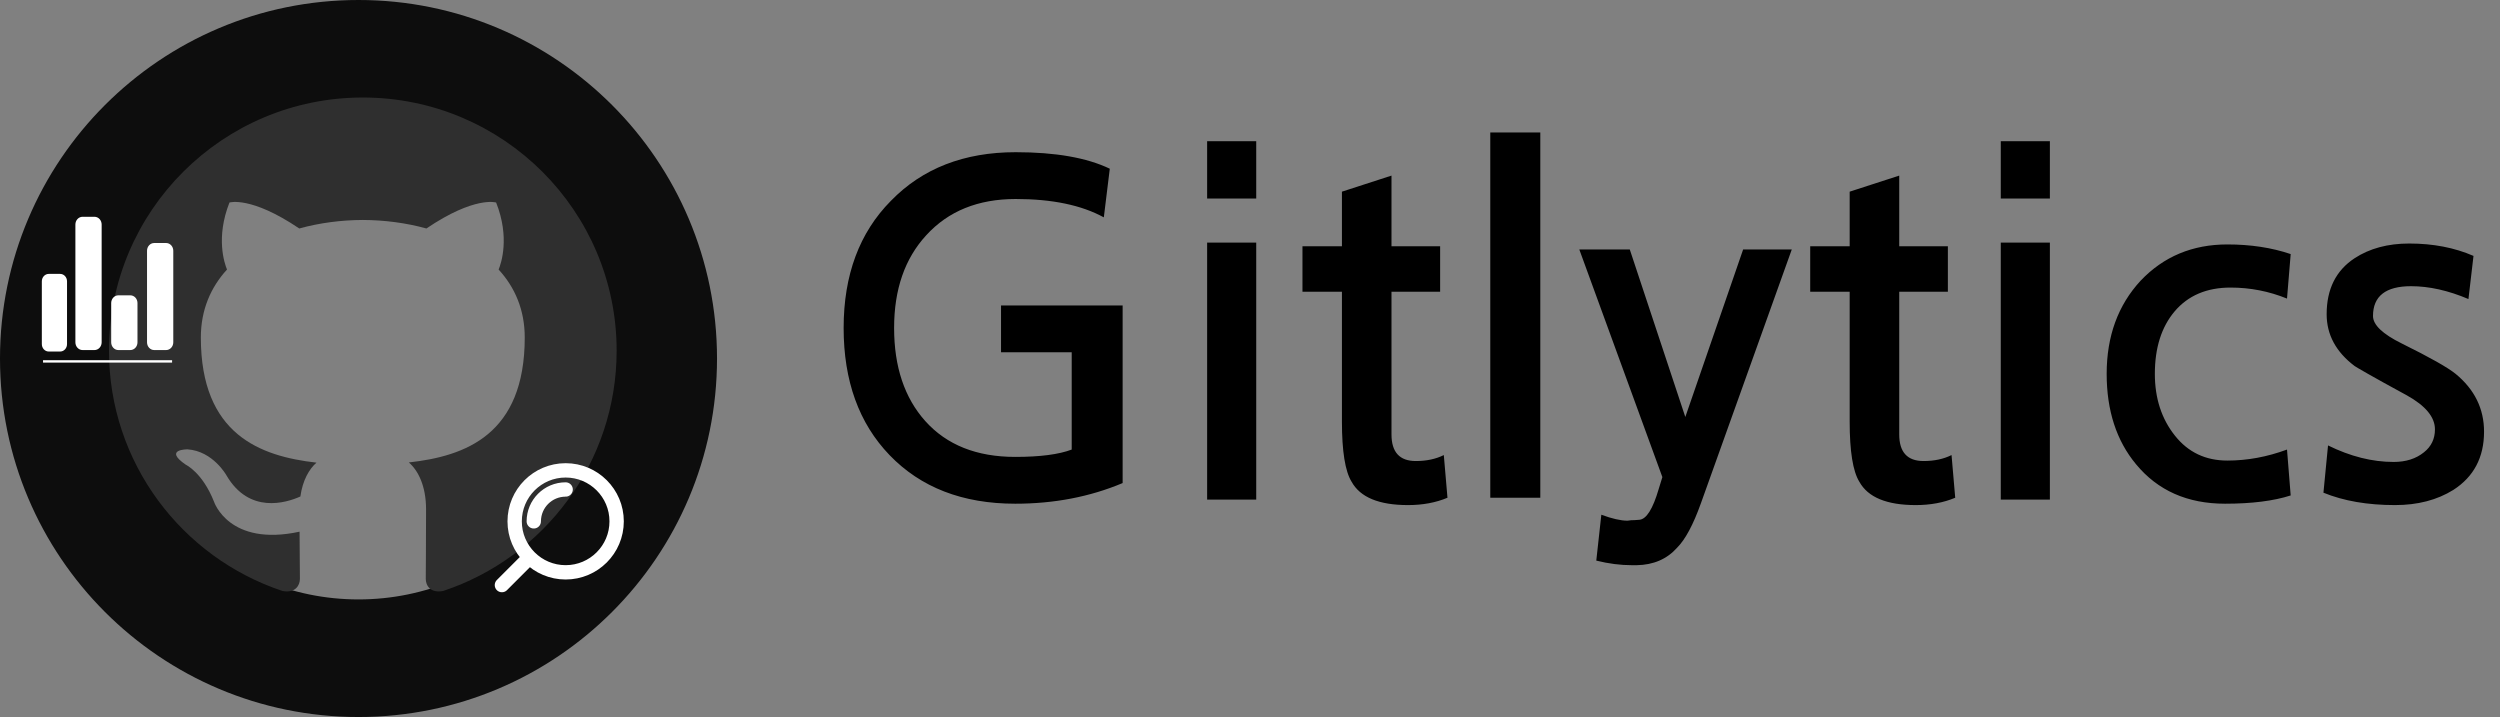 <svg width="523" height="150" viewBox="0 0 523 150" fill="none" xmlns="http://www.w3.org/2000/svg">
<rect x="0" y="0" width="523" height="150" fill="#808080" stroke="none"/>
<path d="M75 0C116.421 0 150 33.579 150 75C150 116.421 116.421 150 75 150C33.579 150 0 116.421 0 75C1.208e-06 33.579 33.579 1.20815e-06 75 0ZM75 23.4C46.834 23.4 24 46.234 24 74.4C24 102.567 46.834 125.4 75 125.4C103.166 125.4 126 102.567 126 74.4C126 46.234 103.167 23.4 75 23.4Z" fill="black" fill-opacity="0.9"/>
<path d="M75.9 20.4C46.578 20.4 22.8 44.116 22.8 73.372C22.8 96.777 38.015 116.633 59.113 123.637C61.767 124.128 62.742 122.488 62.742 121.089C62.742 119.826 62.692 115.653 62.669 111.227C47.897 114.431 44.779 104.977 44.779 104.977C42.364 98.854 38.884 97.226 38.884 97.226C34.066 93.938 39.247 94.005 39.247 94.005C44.579 94.379 47.387 99.464 47.387 99.464C52.123 107.563 59.809 105.221 62.839 103.868C63.315 100.444 64.692 98.108 66.21 96.785C54.416 95.445 42.017 90.903 42.017 70.606C42.017 64.823 44.092 60.097 47.489 56.387C46.937 55.053 45.12 49.665 48.003 42.369C48.003 42.369 52.462 40.945 62.609 47.799C66.845 46.624 71.388 46.036 75.9 46.016C80.413 46.036 84.959 46.624 89.203 47.799C99.338 40.945 103.791 42.369 103.791 42.369C106.681 49.665 104.863 55.053 104.311 56.387C107.716 60.097 109.776 64.822 109.776 70.606C109.776 90.951 97.354 95.431 85.53 96.742C87.434 98.386 89.132 101.61 89.132 106.552C89.132 113.64 89.07 119.344 89.07 121.089C89.07 122.499 90.026 124.151 92.718 123.63C113.804 116.618 129 96.769 129 73.372C129 44.116 105.226 20.4 75.9 20.4Z" fill="#2F2F2F"/>
<path d="M10.195 73.292H12.584C12.741 73.292 12.896 73.258 13.04 73.192C13.185 73.126 13.316 73.03 13.426 72.908C13.537 72.787 13.624 72.642 13.683 72.483C13.742 72.325 13.772 72.155 13.771 71.983V58.859C13.772 58.687 13.742 58.517 13.683 58.358C13.624 58.2 13.537 58.055 13.426 57.934C13.316 57.812 13.185 57.715 13.04 57.649C12.896 57.584 12.741 57.55 12.584 57.55H10.195C9.878 57.55 9.575 57.688 9.35 57.933C9.126 58.178 9.001 58.511 9.001 58.859V71.941C8.995 72.117 9.023 72.291 9.08 72.455C9.138 72.619 9.225 72.768 9.337 72.894C9.448 73.02 9.582 73.12 9.729 73.189C9.876 73.257 10.035 73.292 10.195 73.292Z" fill="white"/>
<path d="M17.27 72.982H19.767C20.098 72.982 20.415 72.838 20.649 72.581C20.883 72.325 21.015 71.977 21.015 71.614V46.985C21.017 46.804 20.986 46.624 20.924 46.456C20.862 46.288 20.771 46.135 20.655 46.007C20.539 45.878 20.4 45.776 20.248 45.706C20.095 45.636 19.932 45.6 19.767 45.6H17.27C16.939 45.6 16.622 45.744 16.388 46.001C16.154 46.257 16.022 46.605 16.022 46.968V71.614C16.022 71.977 16.154 72.325 16.388 72.581C16.622 72.838 16.939 72.982 17.27 72.982Z" fill="white"/>
<path d="M24.759 72.982H27.263C27.594 72.982 27.912 72.838 28.146 72.581C28.38 72.325 28.511 71.977 28.511 71.614V63.398C28.511 63.036 28.38 62.688 28.146 62.431C27.912 62.175 27.594 62.031 27.263 62.031H24.759C24.428 62.031 24.111 62.175 23.877 62.431C23.642 62.688 23.511 63.036 23.511 63.398V71.614C23.511 71.977 23.642 72.325 23.877 72.581C24.111 72.838 24.428 72.982 24.759 72.982Z" fill="white"/>
<path d="M32.256 72.982H34.752C35.083 72.982 35.4 72.838 35.634 72.581C35.868 72.325 36 71.977 36 71.614V52.456C36 52.276 35.968 52.098 35.905 51.932C35.842 51.767 35.75 51.616 35.634 51.489C35.519 51.362 35.381 51.261 35.23 51.192C35.078 51.123 34.916 51.088 34.752 51.088H32.256C31.925 51.088 31.607 51.232 31.373 51.489C31.139 51.745 31.008 52.093 31.008 52.456V71.614C31.008 71.977 31.139 72.325 31.373 72.581C31.607 72.838 31.925 72.982 32.256 72.982Z" fill="white"/>
<path d="M9.001 75.6H36M10.195 73.292H12.584C12.741 73.292 12.896 73.258 13.04 73.192C13.185 73.126 13.316 73.03 13.426 72.908C13.537 72.787 13.624 72.642 13.683 72.483C13.742 72.325 13.772 72.155 13.771 71.983V58.859C13.772 58.687 13.742 58.517 13.683 58.358C13.624 58.2 13.537 58.055 13.426 57.934C13.316 57.812 13.185 57.715 13.04 57.649C12.896 57.584 12.741 57.55 12.584 57.55H10.195C9.878 57.55 9.575 57.688 9.35 57.933C9.126 58.178 9.001 58.511 9.001 58.859V71.941C8.995 72.117 9.023 72.291 9.08 72.455C9.138 72.619 9.225 72.768 9.337 72.894C9.448 73.02 9.582 73.12 9.729 73.189C9.876 73.257 10.035 73.292 10.195 73.292ZM17.27 72.982H19.767C20.098 72.982 20.415 72.838 20.649 72.581C20.883 72.325 21.015 71.977 21.015 71.614V46.985C21.017 46.804 20.986 46.624 20.924 46.456C20.862 46.288 20.771 46.135 20.655 46.007C20.539 45.878 20.4 45.776 20.248 45.706C20.095 45.636 19.932 45.6 19.767 45.6H17.27C16.939 45.6 16.622 45.744 16.388 46.001C16.154 46.257 16.022 46.605 16.022 46.968V71.614C16.022 71.977 16.154 72.325 16.388 72.581C16.622 72.838 16.939 72.982 17.27 72.982ZM24.759 72.982H27.263C27.594 72.982 27.912 72.838 28.146 72.581C28.38 72.325 28.511 71.977 28.511 71.614V63.398C28.511 63.036 28.38 62.688 28.146 62.431C27.912 62.175 27.594 62.031 27.263 62.031H24.759C24.428 62.031 24.111 62.175 23.877 62.431C23.642 62.688 23.511 63.036 23.511 63.398V71.614C23.511 71.977 23.642 72.325 23.877 72.581C24.111 72.838 24.428 72.982 24.759 72.982ZM32.256 72.982H34.752C35.083 72.982 35.4 72.838 35.634 72.581C35.868 72.325 36 71.977 36 71.614V52.456C36 52.276 35.968 52.098 35.905 51.932C35.842 51.767 35.75 51.616 35.634 51.489C35.519 51.362 35.381 51.261 35.23 51.192C35.078 51.123 34.916 51.088 34.752 51.088H32.256C31.925 51.088 31.607 51.232 31.373 51.489C31.139 51.745 31.008 52.093 31.008 52.456V71.614C31.008 71.977 31.139 72.325 31.373 72.581C31.607 72.838 31.925 72.982 32.256 72.982Z" stroke="white" stroke-width="0.5"/>
<path d="M118.333 102.4C114.651 102.4 111.667 105.385 111.667 109.067M110.788 116.607L105 122.4M107.667 109.067C107.667 114.958 112.442 119.733 118.333 119.733C124.224 119.733 129 114.958 129 109.067C129 103.176 124.224 98.4 118.333 98.4C112.442 98.4 107.667 103.176 107.667 109.067Z" stroke="white" stroke-width="3" stroke-linecap="round" stroke-linejoin="round"/>
<path d="M234.856 63.904V101.056C228.008 103.936 220.52 105.376 212.392 105.376C201.384 105.376 192.616 101.984 186.088 95.2C179.688 88.544 176.488 79.68 176.488 68.608C176.488 57.536 179.784 48.672 186.376 42.016C192.968 35.232 201.672 31.84 212.488 31.84C220.808 31.84 227.368 32.992 232.168 35.296L230.92 45.472C226.248 42.912 220.104 41.632 212.488 41.632C204.616 41.632 198.376 44.16 193.768 49.216C189.288 54.08 187.048 60.544 187.048 68.608C187.048 76.736 189.224 83.232 193.576 88.096C198.056 93.088 204.328 95.584 212.392 95.584C217.576 95.584 221.512 95.072 224.2 94.048V73.696H209.416V63.904H234.856ZM262.803 104.512H252.531V50.752H262.803V104.512ZM262.803 41.536H252.531V29.536H262.803V41.536ZM302.812 104.128C300.38 105.152 297.628 105.664 294.556 105.664C288.476 105.664 284.54 104.032 282.748 100.768C281.404 98.592 280.732 94.4 280.732 88.192V61.024H272.476V51.52H280.732V40.096L291.1 36.736V51.52H301.276V61.024H291.1V90.88C291.1 94.592 292.796 96.448 296.188 96.448C298.428 96.448 300.38 96.032 302.044 95.2L302.812 104.128ZM322.231 104.128H311.767V27.712H322.231V104.128ZM374.839 52.192L355.831 105.28C354.231 109.76 352.567 112.864 350.839 114.592C348.727 116.96 345.911 118.176 342.391 118.24H341.431C338.999 118.24 336.503 117.92 333.943 117.28L334.999 107.68C337.239 108.512 339.063 108.928 340.471 108.928C340.599 108.928 340.855 108.896 341.239 108.832C341.687 108.832 342.263 108.8 342.967 108.736C344.439 108.608 345.783 106.464 346.999 102.304L347.767 99.808L330.391 52.192H340.951L352.567 87.232L364.663 52.192H374.839ZM409.031 104.128C406.599 105.152 403.847 105.664 400.775 105.664C394.695 105.664 390.759 104.032 388.967 100.768C387.623 98.592 386.951 94.4 386.951 88.192V61.024H378.695V51.52H386.951V40.096L397.319 36.736V51.52H407.495V61.024H397.319V90.88C397.319 94.592 399.015 96.448 402.407 96.448C404.647 96.448 406.599 96.032 408.263 95.2L409.031 104.128ZM428.834 104.512H418.562V50.752H428.834V104.512ZM428.834 41.536H418.562V29.536H428.834V41.536ZM479.211 103.648C475.627 104.8 471.051 105.376 465.483 105.376C457.611 105.376 451.403 102.624 446.859 97.12C442.763 92.192 440.715 85.888 440.715 78.208C440.715 70.336 443.083 63.84 447.819 58.72C452.619 53.664 458.667 51.136 465.963 51.136C470.827 51.136 475.243 51.808 479.211 53.152L478.443 62.464C474.667 60.928 470.731 60.16 466.635 60.16C461.643 60.16 457.739 61.824 454.923 65.152C452.171 68.416 450.795 72.768 450.795 78.208C450.795 83.328 452.203 87.648 455.019 91.168C457.771 94.624 461.419 96.352 465.963 96.352C470.123 96.352 474.283 95.584 478.443 94.048L479.211 103.648ZM516.399 62.56C512.175 60.768 508.175 59.872 504.399 59.872C499.087 59.872 496.431 61.952 496.431 66.112C496.431 67.968 498.447 69.888 502.479 71.872C508.303 74.752 512.047 76.864 513.711 78.208C517.679 81.472 519.663 85.504 519.663 90.304C519.663 95.68 517.519 99.744 513.231 102.496C509.839 104.608 505.775 105.664 501.039 105.664C495.279 105.664 490.287 104.8 486.063 103.072L487.023 93.184C491.695 95.488 496.271 96.64 500.751 96.64C503.311 96.64 505.423 95.968 507.087 94.624C508.623 93.408 509.391 91.808 509.391 89.824C509.391 87.264 507.439 84.896 503.535 82.72C499.887 80.736 497.167 79.232 495.375 78.208C493.583 77.184 492.655 76.64 492.591 76.576C488.687 73.632 486.735 70.016 486.735 65.728C486.735 60.48 488.687 56.576 492.591 54.016C495.727 51.968 499.535 50.944 504.015 50.944C509.007 50.944 513.487 51.808 517.455 53.536L516.399 62.56Z" fill="black"/>
</svg>
